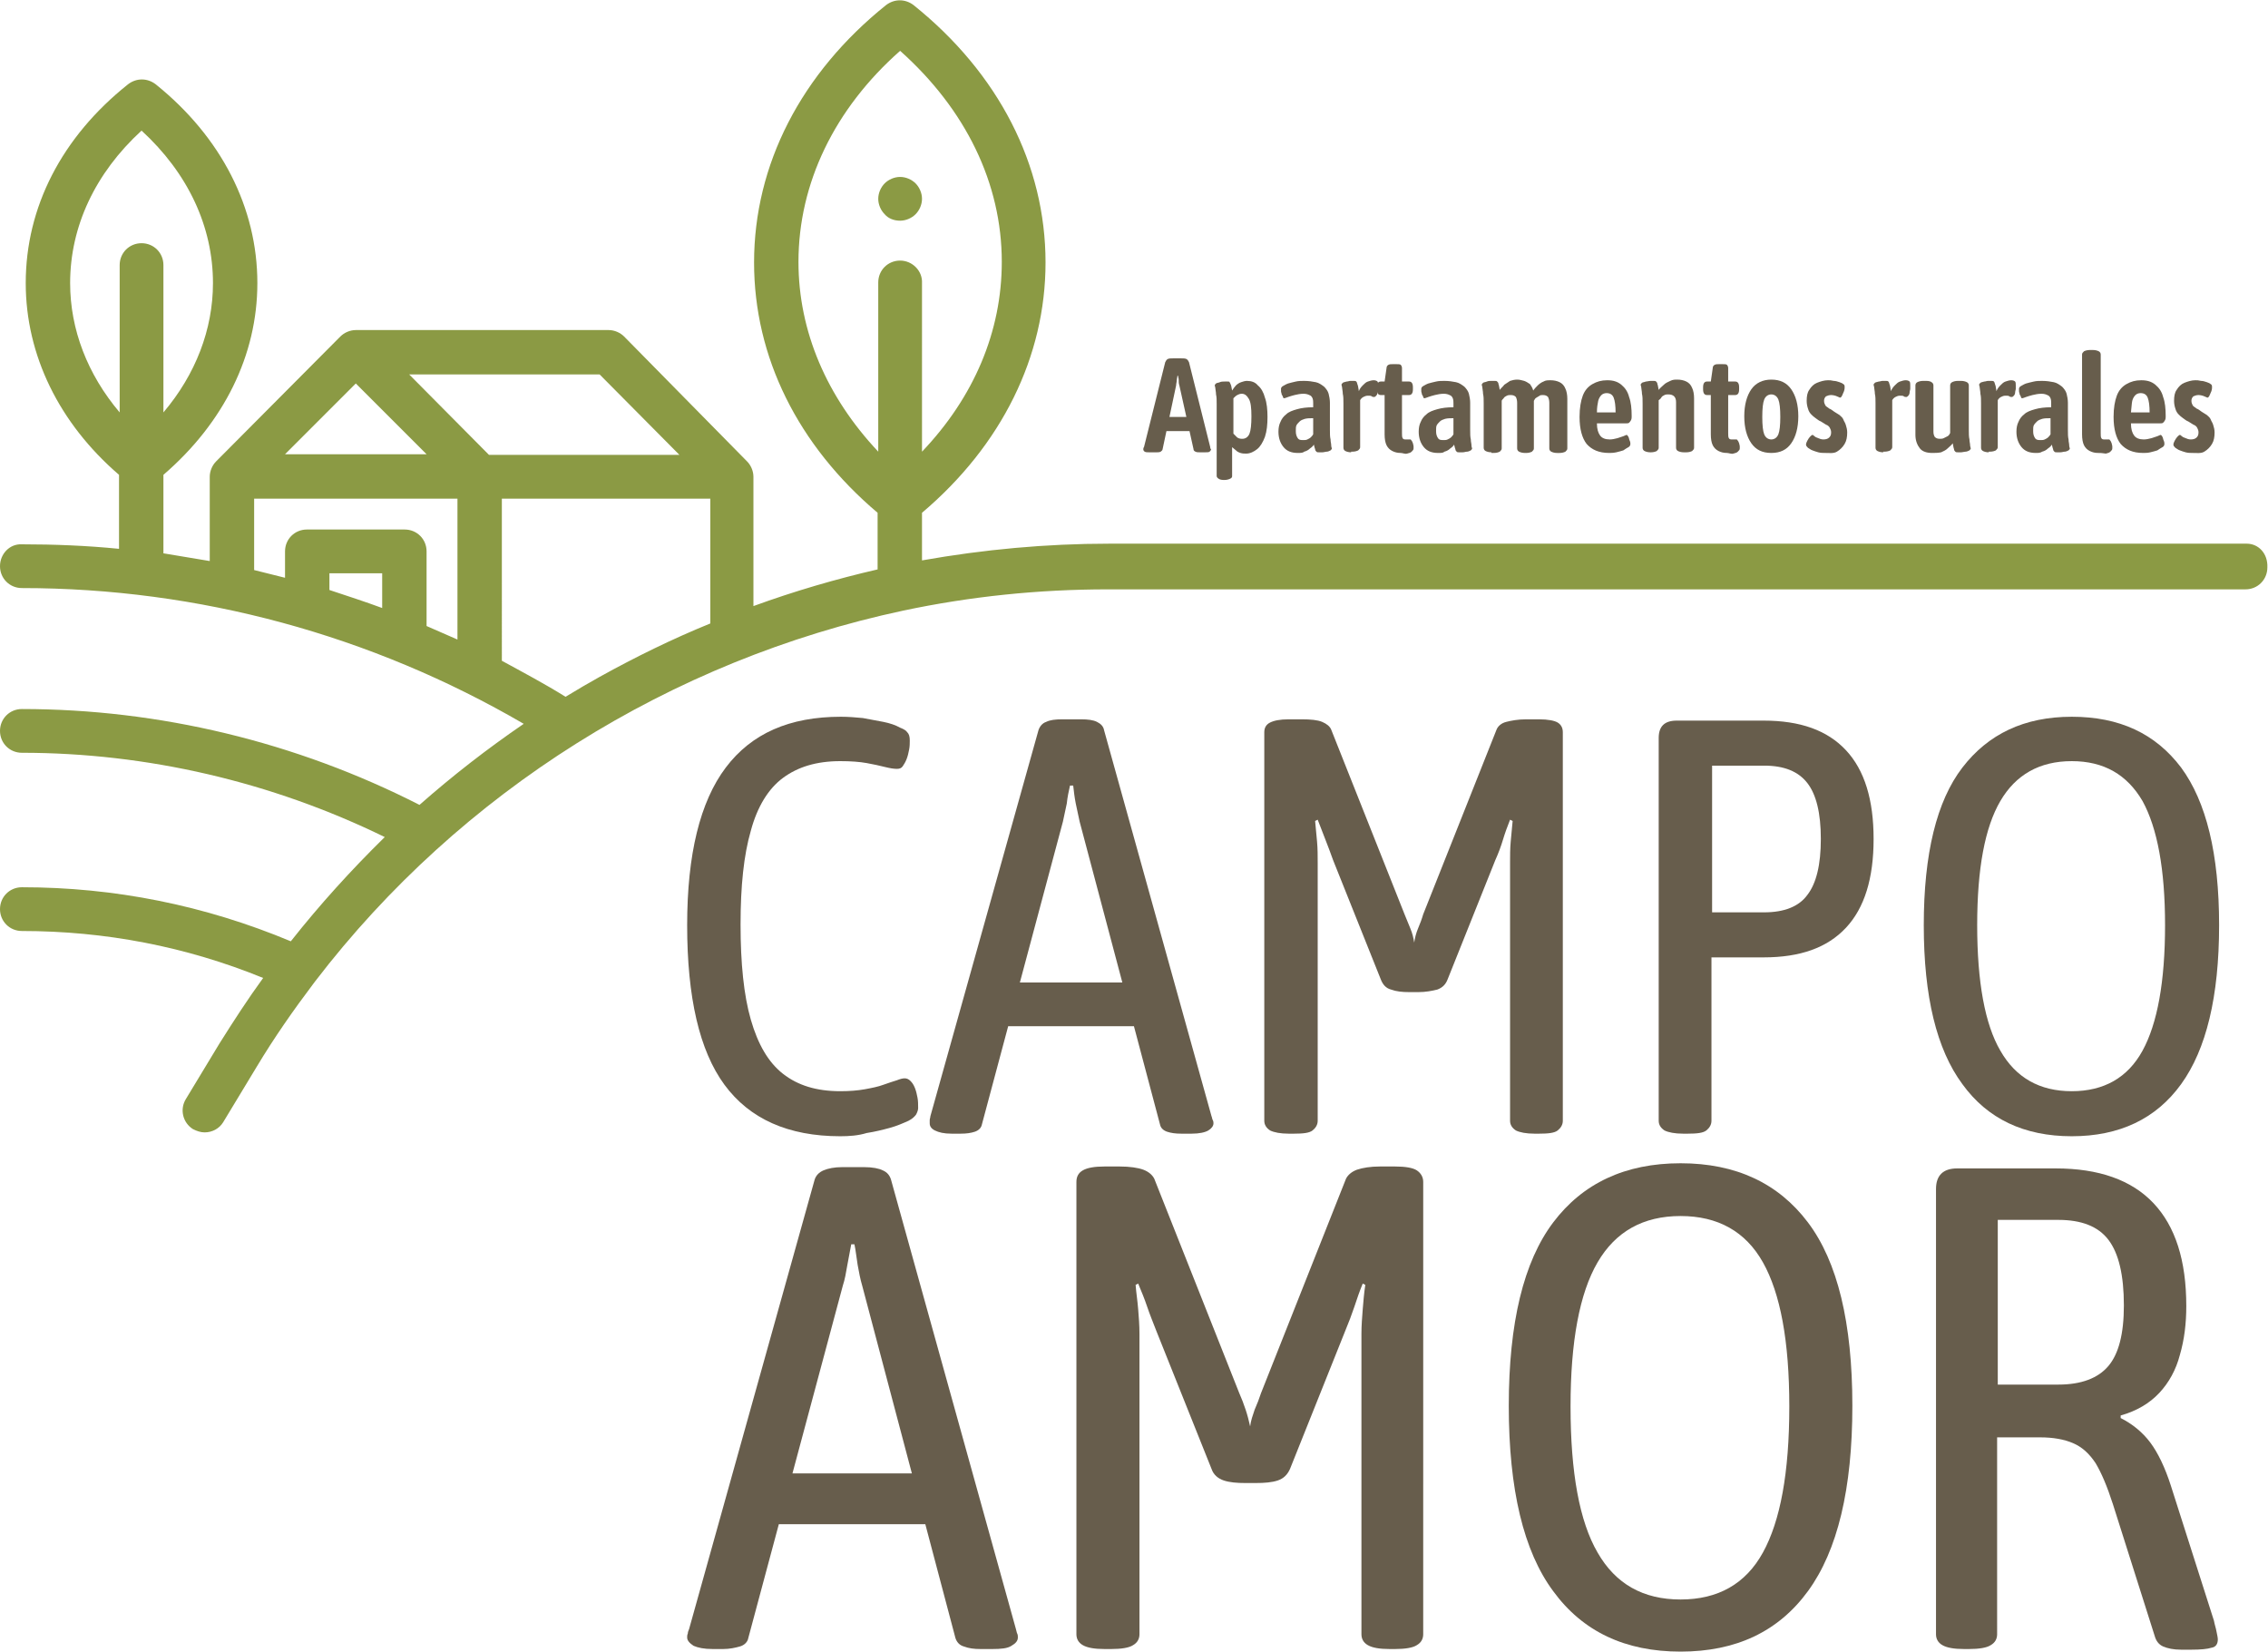 <?xml version="1.0" encoding="utf-8"?>
<!-- Generator: Adobe Illustrator 18.1.1, SVG Export Plug-In . SVG Version: 6.00 Build 0)  -->
<svg version="1.1" id="Layer_1" xmlns="http://www.w3.org/2000/svg" xmlns:xlink="http://www.w3.org/1999/xlink" x="0px" y="0px"
	 viewBox="0 0 352.5 256.7" enable-background="new 0 0 352.5 256.7" xml:space="preserve">
<path fill="#8B9A44" d="M139.9,34.3c0.9,0,1.8-0.4,2.4-1c0.6-0.6,1-1.5,1-2.4c0-0.9-0.4-1.8-1-2.4c-0.6-0.6-1.5-1-2.4-1
	s-1.8,0.4-2.4,1c-0.6,0.6-1,1.5-1,2.4c0,0.9,0.4,1.8,1,2.4C138.1,34,139,34.3,139.9,34.3z"/>
<path fill="#8B9A44" d="M349.2,84.5H172.7c-0.1,0-0.2,0-0.3,0c-9.8,0-19.5,0.9-29.1,2.6v-7.4c12.4-10.5,19.2-24.3,19.2-38.9
	c0-15.2-7.3-29.4-20.5-40c-1.3-1-3-1-4.3,0c-13.2,10.6-20.5,24.8-20.5,40c0,14.7,6.8,28.4,19.2,38.9v8.8c-6.5,1.5-13,3.4-19.3,5.7
	V74.1c0-0.9-0.4-1.8-1-2.4v0L97,52.3c-0.6-0.6-1.5-1-2.4-1H55.3c-0.9,0-1.8,0.4-2.4,1L33.6,71.7v0c-0.6,0.6-1,1.5-1,2.4v13.1
	c-2.4-0.4-4.8-0.8-7.2-1.2V73.8C34.8,65.7,40,55.2,40,44c0-11.7-5.6-22.7-15.8-30.9c-1.3-1-3-1-4.3,0C9.6,21.3,4,32.2,4,44
	c0,11.2,5.2,21.8,14.5,29.8v11.5c-5-0.5-10.1-0.7-15.1-0.7C1.5,84.5,0,86.1,0,88s1.5,3.4,3.4,3.4c27.5,0,54.3,7.3,78,21.1
	c-5.7,3.9-11.1,8.1-16.2,12.6c-19.2-9.8-40.5-14.9-61.8-14.9c-1.9,0-3.4,1.5-3.4,3.4c0,1.9,1.5,3.4,3.4,3.4
	c19.4,0,38.8,4.5,56.4,13.1c-5.2,5.1-10.1,10.5-14.6,16.2c-13.4-5.6-27.4-8.4-41.8-8.4c-1.9,0-3.4,1.5-3.4,3.4
	c0,1.9,1.5,3.4,3.4,3.4c12.9,0,25.5,2.4,37.5,7.3c-2.4,3.3-4.6,6.7-6.8,10.2l-5.2,8.6c-1,1.6-0.5,3.7,1.1,4.7
	c0.6,0.3,1.2,0.5,1.8,0.5c1.2,0,2.3-0.6,2.9-1.6l5.2-8.6c2.7-4.5,5.7-8.8,8.8-12.9c0.1-0.1,0.2-0.3,0.3-0.4
	c22.6-29.5,55.3-49.9,91.4-57.6c0,0,0,0,0,0c10.4-2.2,21-3.3,31.8-3.3h176.8c1.9,0,3.4-1.5,3.4-3.4C352.5,86,351,84.5,349.2,84.5z
	 M22,37.8c-1.9,0-3.4,1.5-3.4,3.4v22.9c-5-5.9-7.7-12.9-7.7-20.1c0-8.8,3.9-17.1,11.1-23.7c7.2,6.6,11.1,14.9,11.1,23.7
	c0,7.2-2.7,14.2-7.7,20.1V41.2C25.4,39.3,23.9,37.8,22,37.8z M55.3,59.6l11,11h-22L55.3,59.6z M59.4,94.5c-2.7-1-5.5-1.9-8.2-2.8
	v-2.6h8.2V94.5z M71.1,99.4c-1.6-0.7-3.2-1.4-4.8-2.1V85.7c0-1.9-1.5-3.4-3.4-3.4H47.7c-1.9,0-3.4,1.5-3.4,3.4v4.1
	c-1.6-0.4-3.2-0.8-4.8-1.2V77.5h31.6V99.4z M63.6,58.2h29.6l12.4,12.5H76L63.6,58.2z M110.4,96.9c-5.9,2.4-11.6,5.2-17.2,8.3
	c-1.8,1-3.5,2-5.3,3.1c-3.2-2-6.6-3.8-9.9-5.6V77.5h32.4V96.9z M139.9,40.5c-1.9,0-3.4,1.5-3.4,3.4v26.3c-8-8.5-12.4-18.7-12.4-29.5
	c0-12.2,5.6-23.8,15.8-32.8c10.2,9.1,15.8,20.6,15.8,32.8c0,10.8-4.3,21-12.4,29.5V44C143.4,42.1,141.8,40.5,139.9,40.5z"/>
<path fill="#675D4C" d="M130.6,176.6c-8.1,0-14.1-2.7-18-8c-3.9-5.3-5.8-13.6-5.8-24.8c0-11,2-19.2,6-24.5c4-5.3,9.9-7.9,17.9-7.9
	c1.2,0,2.3,0.1,3.4,0.2c1.1,0.2,2.2,0.4,3.2,0.6c1,0.2,1.9,0.5,2.6,0.9c0.5,0.2,0.9,0.4,1.1,0.7c0.3,0.3,0.4,0.7,0.4,1.3
	c0,0.4,0,0.9-0.1,1.4c-0.1,0.5-0.2,1-0.4,1.5c-0.2,0.5-0.4,0.8-0.6,1.1c-0.2,0.3-0.5,0.4-0.9,0.4c-0.5,0-1.1-0.1-1.9-0.3
	c-0.8-0.2-1.7-0.4-2.8-0.6c-1.1-0.2-2.5-0.3-4.1-0.3c-3.7,0-6.6,0.9-8.9,2.6s-4,4.5-5,8.2c-1.1,3.8-1.6,8.6-1.6,14.6
	c0,6,0.5,11,1.6,14.8c1.1,3.8,2.7,6.6,5,8.4c2.3,1.8,5.2,2.7,8.9,2.7c1.4,0,2.7-0.1,3.8-0.3c1.1-0.2,2.1-0.4,2.9-0.7
	c0.8-0.3,1.5-0.5,2.1-0.7c0.5-0.2,0.9-0.3,1.2-0.3c0.3,0,0.6,0.1,0.9,0.4c0.3,0.3,0.5,0.6,0.7,1.1c0.2,0.5,0.3,1,0.4,1.5
	c0.1,0.5,0.1,1.1,0.1,1.6c0,0.3-0.1,0.6-0.3,1c-0.2,0.3-0.6,0.7-1.2,1c-0.9,0.4-1.8,0.8-2.9,1.1c-1.1,0.3-2.3,0.6-3.6,0.8
	C133.4,176.5,132,176.6,130.6,176.6z"/>
<path fill="#675D4C" d="M147.9,176.2c-1.2,0-2-0.2-2.6-0.5s-0.8-0.7-0.8-1.1c0-0.2,0-0.4,0-0.5c0-0.2,0.1-0.4,0.1-0.6l16.8-60
	c0.2-0.6,0.6-1.1,1.2-1.3c0.6-0.3,1.4-0.4,2.5-0.4h2.9c1.1,0,1.9,0.1,2.5,0.4c0.6,0.3,1,0.7,1.1,1.3l16.7,60
	c0.1,0.2,0.1,0.5,0.2,0.6c0.1,0.2,0.1,0.4,0.1,0.5c0,0.4-0.3,0.8-0.8,1.1s-1.4,0.5-2.6,0.5h-1.6c-0.9,0-1.6-0.1-2.2-0.3
	c-0.6-0.2-1-0.6-1.1-1.1l-12.5-47.1c-0.2-0.9-0.4-1.8-0.6-2.8c-0.2-1-0.3-1.9-0.4-2.8h-0.5c-0.2,0.9-0.4,1.8-0.5,2.8
	c-0.2,1-0.4,1.9-0.6,2.8l-12.6,47.1c-0.1,0.5-0.5,0.9-1.1,1.1c-0.6,0.2-1.3,0.3-2.2,0.3H147.9z M153.6,159.5v-6.8h26v6.8H153.6z"/>
<path fill="#675D4C" d="M200.3,176.2c-1.3,0-2.3-0.2-2.9-0.5c-0.6-0.4-0.9-0.9-0.9-1.5v-60.4c0-0.7,0.3-1.2,0.9-1.5
	c0.6-0.3,1.5-0.5,2.9-0.5h2c1.4,0,2.5,0.1,3.2,0.4c0.7,0.3,1.2,0.7,1.4,1.2l11.4,28.7c0.3,0.7,0.6,1.5,0.9,2.2s0.5,1.5,0.6,2.2
	c0.1-0.7,0.3-1.5,0.6-2.2c0.3-0.7,0.6-1.5,0.8-2.2l11.4-28.7c0.2-0.5,0.7-1,1.5-1.2s1.8-0.4,3.1-0.4h2c1.4,0,2.4,0.2,2.9,0.5
	c0.5,0.3,0.8,0.8,0.8,1.5v60.4c0,0.6-0.3,1.1-0.8,1.5c-0.5,0.4-1.5,0.5-2.9,0.5h-0.7c-1.3,0-2.3-0.2-2.9-0.5
	c-0.6-0.4-0.9-0.9-0.9-1.5v-40.1c0-1.1,0-2.2,0.1-3.3c0.1-1.1,0.2-2.2,0.3-3.2l-0.4-0.2c-0.4,1-0.8,2.1-1.1,3.1
	c-0.3,1-0.7,2.1-1.2,3.2l-7.4,18.5c-0.3,0.8-0.8,1.3-1.6,1.6c-0.8,0.2-1.8,0.4-3,0.4h-1.3c-1.2,0-2.1-0.1-2.9-0.4
	c-0.8-0.2-1.3-0.8-1.6-1.6l-7.4-18.5c-0.4-1.1-0.8-2.2-1.2-3.2c-0.4-1-0.8-2.1-1.2-3.1l-0.4,0.2c0.1,1.1,0.2,2.2,0.3,3.2
	c0.1,1.1,0.1,2.2,0.1,3.3v40.1c0,0.6-0.3,1.1-0.8,1.5c-0.5,0.4-1.5,0.5-2.9,0.5H200.3z"/>
<path fill="#675D4C" d="M261.6,176.2c-1.3,0-2.3-0.2-2.9-0.5c-0.6-0.4-0.9-0.9-0.9-1.5v-59.5c0-1.8,0.9-2.7,2.8-2.7h13.5
	c5.7,0,9.9,1.5,12.8,4.6c2.9,3.1,4.3,7.7,4.3,13.8c0,6.1-1.4,10.7-4.3,13.8c-2.9,3.1-7.1,4.6-12.8,4.6h-8.1v25.4
	c0,0.6-0.3,1.1-0.8,1.5c-0.5,0.4-1.5,0.5-2.9,0.5H261.6z M266.1,141.8h8.1c3.1,0,5.4-0.9,6.7-2.7c1.4-1.8,2.1-4.7,2.1-8.7
	c0-4-0.7-6.9-2.1-8.7c-1.4-1.8-3.6-2.7-6.7-2.7h-8.1V141.8z"/>
<path fill="#675D4C" d="M322,176.6c-7.4,0-13.1-2.7-17-8.1c-4-5.4-6-13.6-6-24.7c0-11.1,2-19.3,6-24.5c4-5.2,9.6-7.9,17-7.9
	c7.4,0,13,2.6,17,7.9c3.9,5.3,5.9,13.4,5.9,24.5c0,11.1-2,19.3-5.9,24.7C335.1,173.9,329.4,176.6,322,176.6z M322,169.6
	c5,0,8.7-2.1,11-6.3c2.3-4.2,3.5-10.7,3.5-19.5c0-8.7-1.2-15.1-3.5-19.3c-2.4-4.1-6-6.2-11-6.2c-5,0-8.7,2.1-11.1,6.2
	c-2.4,4.1-3.6,10.5-3.6,19.3c0,8.8,1.2,15.4,3.6,19.5C313.3,167.5,317,169.6,322,169.6z"/>
<path fill="#675D4C" d="M110.8,256.3c-1.4,0-2.3-0.2-3-0.5c-0.6-0.4-1-0.8-1-1.3c0-0.2,0-0.4,0.1-0.6c0-0.2,0.1-0.5,0.2-0.7
	l19.5-69.8c0.2-0.7,0.7-1.2,1.4-1.5c0.7-0.3,1.7-0.5,2.9-0.5h3.4c1.3,0,2.3,0.2,2.9,0.5c0.7,0.3,1.1,0.8,1.3,1.5l19.4,69.8
	c0.1,0.3,0.1,0.5,0.2,0.7c0.1,0.2,0.1,0.4,0.1,0.6c0,0.5-0.3,0.9-1,1.3c-0.6,0.4-1.6,0.5-3,0.5h-1.8c-1,0-1.8-0.1-2.6-0.4
	c-0.7-0.2-1.1-0.7-1.3-1.3L134,199.8c-0.3-1-0.5-2.1-0.7-3.2c-0.2-1.2-0.3-2.3-0.5-3.2h-0.5c-0.2,1-0.4,2.1-0.6,3.2
	c-0.2,1.2-0.4,2.3-0.7,3.2l-14.7,54.8c-0.1,0.6-0.6,1.1-1.3,1.3c-0.7,0.2-1.6,0.4-2.6,0.4H110.8z M117.4,236.9V229h30.3v7.9H117.4z"
	/>
<path fill="#675D4C" d="M171.7,256.3c-1.6,0-2.7-0.2-3.4-0.6c-0.7-0.4-1-1-1-1.7v-70.3c0-0.8,0.3-1.4,1-1.8c0.7-0.4,1.8-0.6,3.4-0.6
	h2.3c1.6,0,2.9,0.2,3.7,0.5c0.8,0.3,1.4,0.8,1.7,1.4l13.2,33.3c0.4,0.9,0.7,1.7,1,2.6c0.3,0.9,0.5,1.7,0.7,2.6
	c0.1-0.9,0.4-1.7,0.7-2.6c0.4-0.9,0.7-1.7,1-2.6l13.2-33.3c0.3-0.6,0.9-1.1,1.7-1.4c0.9-0.3,2.1-0.5,3.6-0.5h2.3
	c1.6,0,2.8,0.2,3.4,0.6c0.6,0.4,1,1,1,1.8V254c0,0.7-0.3,1.3-1,1.7c-0.6,0.4-1.8,0.6-3.4,0.6H216c-1.6,0-2.7-0.2-3.4-0.6
	c-0.7-0.4-1-1-1-1.7v-46.7c0-1.3,0.1-2.5,0.2-3.8c0.1-1.2,0.2-2.5,0.4-3.8l-0.4-0.2c-0.5,1.2-0.9,2.4-1.3,3.6
	c-0.4,1.2-0.9,2.5-1.4,3.7l-8.6,21.5c-0.4,0.9-1,1.5-1.9,1.8c-0.9,0.3-2,0.4-3.5,0.4h-1.5c-1.4,0-2.5-0.1-3.4-0.4
	c-0.9-0.3-1.6-0.9-1.9-1.8l-8.6-21.5c-0.5-1.3-1-2.5-1.4-3.7c-0.4-1.2-0.9-2.4-1.4-3.6l-0.4,0.2c0.1,1.3,0.3,2.5,0.4,3.8
	c0.1,1.2,0.2,2.5,0.2,3.8V254c0,0.7-0.3,1.3-1,1.7c-0.6,0.4-1.8,0.6-3.4,0.6H171.7z"/>
<path fill="#675D4C" d="M261.2,256.7c-8.6,0-15.2-3.1-19.8-9.4c-4.6-6.2-6.9-15.8-6.9-28.8c0-12.9,2.3-22.4,6.9-28.5
	c4.6-6.1,11.2-9.2,19.8-9.2c8.6,0,15.2,3.1,19.8,9.2c4.6,6.1,6.9,15.6,6.9,28.5c0,12.9-2.3,22.5-6.9,28.8
	C276.4,253.6,269.8,256.7,261.2,256.7z M261.2,248.6c5.8,0,10.1-2.4,12.8-7.3c2.7-4.9,4.1-12.4,4.1-22.7c0-10.2-1.4-17.6-4.1-22.4
	c-2.7-4.8-7-7.2-12.8-7.2c-5.8,0-10.1,2.4-12.9,7.2c-2.8,4.8-4.2,12.3-4.2,22.4c0,10.3,1.4,17.9,4.2,22.7
	C251.1,246.2,255.4,248.6,261.2,248.6z"/>
<path fill="#675D4C" d="M305.3,256.3c-1.6,0-2.7-0.2-3.4-0.6c-0.7-0.4-1-1-1-1.7v-69.2c0-2.1,1.1-3.2,3.3-3.2h15.3
	c6.7,0,11.8,1.8,15.2,5.4c3.4,3.6,5.1,8.9,5.1,16c0,2.7-0.3,5.2-1,7.6c-0.6,2.3-1.7,4.3-3.2,5.9s-3.5,2.8-6,3.5v0.4
	c1.8,0.9,3.4,2.2,4.6,3.8c1.2,1.6,2.3,3.9,3.2,6.7l6.7,21c0.1,0.6,0.3,1.1,0.4,1.7c0.1,0.5,0.2,0.9,0.2,1.2c0,0.7-0.3,1.2-1,1.3
	c-0.6,0.2-1.7,0.3-3.1,0.3h-1.6c-1.2,0-2.1-0.2-2.8-0.5s-1.1-0.9-1.3-1.6l-6.5-20.5c-0.9-2.8-1.8-4.9-2.7-6.4
	c-1-1.5-2.1-2.5-3.5-3.1c-1.4-0.6-3.1-0.9-5.1-0.9h-6.7V254c0,0.7-0.3,1.3-1,1.7c-0.6,0.4-1.8,0.6-3.4,0.6H305.3z M310.5,215.2h9.4
	c3.6,0,6.2-1,7.8-2.9c1.6-1.9,2.4-5,2.4-9.4c0-4.7-0.8-8.1-2.4-10.2c-1.6-2.1-4.2-3.1-7.8-3.1h-9.4V215.2z"/>
<g>
	<path fill="#675D4C" d="M178.6,70.3c-0.3,0-0.5,0-0.7-0.1c-0.1-0.1-0.2-0.2-0.2-0.3c0,0,0-0.1,0-0.1c0-0.1,0-0.2,0.1-0.3l3.3-13.2
		c0.1-0.2,0.2-0.4,0.4-0.5c0.2-0.1,0.5-0.1,0.8-0.1h1.3c0.3,0,0.6,0,0.8,0.1c0.2,0.1,0.3,0.3,0.4,0.5l3.3,13.2c0,0.1,0,0.2,0.1,0.3
		s0,0.1,0,0.1c0,0.1-0.1,0.2-0.2,0.3c-0.1,0.1-0.4,0.1-0.7,0.1h-0.8c-0.3,0-0.5,0-0.7-0.1c-0.2-0.1-0.3-0.2-0.3-0.4l-2.2-9.9
		c-0.1-0.3-0.1-0.5-0.1-0.8s-0.1-0.5-0.1-0.7h-0.1c0,0.2-0.1,0.5-0.1,0.7c0,0.3-0.1,0.5-0.1,0.8l-2.1,9.9c0,0.2-0.2,0.3-0.3,0.4
		c-0.2,0.1-0.4,0.1-0.6,0.1H178.6z M180,67v-2.2h5.7V67H180z"/>
	<path fill="#675D4C" d="M190.2,74.6c-0.4,0-0.7-0.1-0.8-0.2c-0.2-0.1-0.3-0.3-0.3-0.4V62.8c0-0.6,0-1.1-0.1-1.5
		c0-0.4-0.1-0.7-0.1-0.9c0-0.2-0.1-0.4-0.1-0.5s0.1-0.2,0.2-0.3s0.4-0.1,0.6-0.2s0.5-0.1,0.7-0.1c0.2,0,0.4,0,0.5,0
		c0.2,0,0.3,0,0.3,0.1c0.1,0.1,0.1,0.2,0.2,0.4c0.1,0.2,0.1,0.5,0.2,0.9c0.2-0.3,0.4-0.6,0.6-0.8s0.5-0.4,0.8-0.5
		c0.3-0.1,0.6-0.2,0.9-0.2c0.7,0,1.3,0.2,1.7,0.7c0.5,0.4,0.9,1.1,1.1,1.9c0.3,0.8,0.4,1.9,0.4,3c0,1.2-0.1,2.2-0.4,3.1
		c-0.3,0.8-0.7,1.5-1.2,1.9s-1.1,0.7-1.7,0.7c-0.3,0-0.6,0-0.9-0.1c-0.3-0.1-0.5-0.2-0.7-0.4c-0.2-0.2-0.4-0.3-0.6-0.5V74
		c0,0.2-0.1,0.3-0.3,0.4c-0.2,0.1-0.5,0.2-0.9,0.2H190.2z M193.1,68.2c0.5,0,0.9-0.3,1.1-0.8s0.3-1.4,0.3-2.7c0-1.3-0.1-2.2-0.4-2.7
		s-0.6-0.8-1.1-0.8c-0.3,0-0.5,0.1-0.7,0.2c-0.2,0.1-0.4,0.3-0.6,0.5v5.5c0.2,0.2,0.4,0.4,0.6,0.6C192.6,68.2,192.9,68.2,193.1,68.2
		z"/>
	<path fill="#675D4C" d="M201.7,70.4c-1,0-1.7-0.3-2.2-0.9s-0.8-1.4-0.8-2.4c0-0.6,0.1-1.1,0.3-1.5c0.2-0.5,0.5-0.9,0.9-1.2
		c0.4-0.4,1-0.6,1.7-0.8c0.7-0.2,1.5-0.3,2.5-0.3v-0.6c0-0.3,0-0.5-0.1-0.8c-0.1-0.2-0.2-0.4-0.5-0.5c-0.2-0.1-0.5-0.2-0.9-0.2
		c-0.5,0-1,0.1-1.4,0.2c-0.4,0.1-0.7,0.2-1,0.3c-0.3,0.1-0.5,0.2-0.6,0.2c-0.1,0-0.2-0.1-0.2-0.2s-0.1-0.2-0.2-0.4
		c0-0.2-0.1-0.3-0.1-0.5c0-0.2,0-0.3,0-0.4c0-0.1,0.1-0.3,0.3-0.4c0.2-0.1,0.5-0.3,0.8-0.4s0.8-0.2,1.2-0.3c0.4-0.1,0.9-0.1,1.3-0.1
		c0.7,0,1.3,0.1,1.8,0.2s0.9,0.4,1.3,0.7c0.3,0.3,0.6,0.7,0.7,1.1c0.1,0.4,0.2,0.9,0.2,1.4v4.2c0,0.6,0,1.1,0.1,1.5
		c0,0.4,0.1,0.6,0.1,0.9s0.1,0.4,0.1,0.5c0,0.1-0.1,0.2-0.2,0.3c-0.2,0.1-0.4,0.2-0.6,0.2c-0.2,0-0.4,0.1-0.7,0.1
		c-0.2,0-0.4,0-0.5,0c-0.2,0-0.3,0-0.4-0.1c-0.1-0.1-0.2-0.2-0.2-0.4c-0.1-0.2-0.1-0.4-0.2-0.7c-0.1,0.2-0.3,0.4-0.6,0.6
		c-0.2,0.2-0.5,0.4-0.9,0.5C202.5,70.4,202.1,70.4,201.7,70.4z M202.6,68.4c0.2,0,0.4,0,0.6-0.1c0.2-0.1,0.4-0.2,0.5-0.3
		s0.3-0.3,0.4-0.5V65c-0.5,0-0.9,0-1.3,0.1c-0.3,0.1-0.6,0.2-0.8,0.4c-0.2,0.2-0.4,0.4-0.5,0.6s-0.1,0.5-0.1,0.9
		c0,0.5,0.1,0.8,0.3,1.1S202.2,68.4,202.6,68.4z"/>
	<path fill="#675D4C" d="M210,70.3c-0.4,0-0.7-0.1-0.9-0.2c-0.2-0.1-0.3-0.3-0.3-0.5v-6.9c0-0.6,0-1.1-0.1-1.5
		c0-0.4-0.1-0.7-0.1-0.9c0-0.2-0.1-0.4-0.1-0.5s0.1-0.2,0.2-0.3s0.3-0.1,0.6-0.2c0.2,0,0.4-0.1,0.6-0.1s0.4,0,0.5,0
		c0.2,0,0.3,0,0.4,0.1c0.1,0.1,0.1,0.2,0.2,0.5c0.1,0.2,0.1,0.5,0.2,1c0.1-0.3,0.3-0.6,0.6-0.9s0.5-0.5,0.8-0.6s0.6-0.2,0.9-0.2
		c0.3,0,0.5,0.1,0.6,0.2c0.1,0.1,0.1,0.4,0.1,0.6c0,0.1,0,0.3,0,0.5c0,0.2-0.1,0.4-0.1,0.6s-0.1,0.4-0.2,0.5s-0.2,0.2-0.3,0.2
		c-0.1,0-0.3,0-0.4-0.1s-0.3-0.1-0.6-0.1c-0.3,0-0.5,0.1-0.7,0.2c-0.2,0.1-0.4,0.3-0.5,0.5v7.3c0,0.2-0.1,0.3-0.3,0.5
		c-0.2,0.1-0.5,0.2-0.9,0.2H210z"/>
	<path fill="#675D4C" d="M217.7,70.4c-0.5,0-0.9-0.1-1.3-0.3c-0.4-0.2-0.7-0.5-0.9-0.9c-0.2-0.4-0.3-1-0.3-1.7v-6.1h-0.6
		c-0.4,0-0.6-0.3-0.6-0.9v-0.3c0-0.6,0.2-0.9,0.6-0.9h0.6l0.3-2.1c0-0.2,0.1-0.4,0.3-0.5s0.4-0.1,0.7-0.1h0.5c0.3,0,0.6,0,0.7,0.1
		c0.1,0.1,0.2,0.3,0.2,0.5v2.1h1.1c0.4,0,0.6,0.3,0.6,0.9v0.3c0,0.6-0.2,0.9-0.6,0.9h-1.1v5.9c0,0.4,0,0.6,0.1,0.8
		c0.1,0.2,0.3,0.2,0.5,0.2c0.2,0,0.3,0,0.4,0c0.1,0,0.2,0,0.3,0c0.1,0,0.1,0.1,0.2,0.2c0.1,0.1,0.1,0.2,0.2,0.4
		c0,0.1,0.1,0.3,0.1,0.5c0,0.2,0,0.3,0,0.3c0,0.2-0.1,0.3-0.3,0.5s-0.4,0.2-0.7,0.3S218,70.4,217.7,70.4z"/>
	<path fill="#675D4C" d="M223.5,70.4c-1,0-1.7-0.3-2.2-0.9s-0.8-1.4-0.8-2.4c0-0.6,0.1-1.1,0.3-1.5c0.2-0.5,0.5-0.9,0.9-1.2
		c0.4-0.4,1-0.6,1.7-0.8c0.7-0.2,1.5-0.3,2.5-0.3v-0.6c0-0.3,0-0.5-0.1-0.8c-0.1-0.2-0.2-0.4-0.5-0.5c-0.2-0.1-0.5-0.2-0.9-0.2
		c-0.5,0-1,0.1-1.4,0.2c-0.4,0.1-0.7,0.2-1,0.3c-0.3,0.1-0.5,0.2-0.6,0.2c-0.1,0-0.2-0.1-0.2-0.2s-0.1-0.2-0.2-0.4
		c0-0.2-0.1-0.3-0.1-0.5c0-0.2,0-0.3,0-0.4c0-0.1,0.1-0.3,0.3-0.4c0.2-0.1,0.5-0.3,0.8-0.4s0.8-0.2,1.2-0.3c0.4-0.1,0.9-0.1,1.3-0.1
		c0.7,0,1.3,0.1,1.8,0.2s0.9,0.4,1.3,0.7c0.3,0.3,0.6,0.7,0.7,1.1c0.1,0.4,0.2,0.9,0.2,1.4v4.2c0,0.6,0,1.1,0.1,1.5
		c0,0.4,0.1,0.6,0.1,0.9s0.1,0.4,0.1,0.5c0,0.1-0.1,0.2-0.2,0.3c-0.2,0.1-0.4,0.2-0.6,0.2c-0.2,0-0.4,0.1-0.7,0.1
		c-0.2,0-0.4,0-0.5,0c-0.2,0-0.3,0-0.4-0.1c-0.1-0.1-0.2-0.2-0.2-0.4c-0.1-0.2-0.1-0.4-0.2-0.7c-0.1,0.2-0.3,0.4-0.6,0.6
		c-0.2,0.2-0.5,0.4-0.9,0.5C224.3,70.4,224,70.4,223.5,70.4z M224.4,68.4c0.2,0,0.4,0,0.6-0.1c0.2-0.1,0.4-0.2,0.5-0.3
		s0.3-0.3,0.4-0.5V65c-0.5,0-0.9,0-1.3,0.1c-0.3,0.1-0.6,0.2-0.8,0.4c-0.2,0.2-0.4,0.4-0.5,0.6s-0.1,0.5-0.1,0.9
		c0,0.5,0.1,0.8,0.3,1.1S224,68.4,224.4,68.4z"/>
	<path fill="#675D4C" d="M231.8,70.3c-0.4,0-0.7-0.1-0.9-0.2c-0.2-0.1-0.3-0.3-0.3-0.5v-6.9c0-0.6,0-1.1-0.1-1.5
		c0-0.4-0.1-0.7-0.1-0.9c0-0.2-0.1-0.4-0.1-0.5s0.1-0.2,0.2-0.3s0.4-0.1,0.6-0.2s0.5-0.1,0.7-0.1c0.2,0,0.4,0,0.5,0
		c0.2,0,0.3,0,0.4,0.1c0.1,0.1,0.2,0.2,0.2,0.4c0.1,0.2,0.1,0.5,0.2,0.9c0.2-0.3,0.5-0.5,0.7-0.8c0.3-0.2,0.6-0.4,0.9-0.6
		c0.3-0.1,0.7-0.2,1.1-0.2c0.4,0,0.7,0.1,1.1,0.2c0.3,0.1,0.6,0.3,0.9,0.5c0.2,0.3,0.4,0.6,0.5,1c0.2-0.3,0.5-0.6,0.7-0.8
		s0.6-0.5,0.9-0.6c0.3-0.2,0.7-0.2,1.1-0.2c0.5,0,1,0.1,1.4,0.3c0.4,0.2,0.7,0.5,0.9,1c0.2,0.4,0.3,1,0.3,1.6v7.7
		c0,0.2-0.1,0.3-0.3,0.5c-0.2,0.1-0.5,0.2-0.9,0.2h-0.4c-0.4,0-0.7-0.1-0.9-0.2c-0.2-0.1-0.3-0.3-0.3-0.5v-7.1
		c0-0.4-0.1-0.7-0.2-0.9c-0.2-0.2-0.4-0.3-0.8-0.3c-0.2,0-0.4,0-0.5,0.1c-0.2,0.1-0.3,0.2-0.5,0.3c-0.2,0.1-0.3,0.3-0.4,0.5
		s-0.2,0.3-0.3,0.5l0-1.6c0.1,0.2,0.2,0.4,0.2,0.5s0.1,0.4,0.1,0.5v7.5c0,0.2-0.1,0.3-0.3,0.5c-0.2,0.1-0.5,0.2-0.9,0.2H237
		c-0.4,0-0.7-0.1-0.9-0.2c-0.2-0.1-0.3-0.3-0.3-0.5v-7.1c0-0.4-0.1-0.7-0.2-0.9c-0.2-0.2-0.4-0.3-0.8-0.3c-0.2,0-0.4,0-0.6,0.1
		c-0.2,0.1-0.4,0.2-0.5,0.4c-0.1,0.1-0.3,0.3-0.3,0.4v7.4c0,0.2-0.1,0.3-0.3,0.5c-0.2,0.1-0.5,0.2-0.9,0.2H231.8z"/>
	<path fill="#675D4C" d="M250.1,70.4c-1.6,0-2.7-0.5-3.5-1.4c-0.7-0.9-1.1-2.3-1.1-4.2c0-1.4,0.2-2.5,0.5-3.3
		c0.3-0.8,0.8-1.4,1.5-1.8s1.4-0.6,2.3-0.6c0.9,0,1.6,0.2,2.2,0.7s1,1.1,1.2,1.9c0.3,0.8,0.4,1.8,0.4,3c0,0.2,0,0.4-0.1,0.6
		c-0.1,0.2-0.2,0.3-0.3,0.4c-0.1,0.1-0.3,0.1-0.5,0.1h-4.5c0,0.9,0.2,1.5,0.5,1.9c0.3,0.4,0.8,0.6,1.5,0.6c0.4,0,0.8-0.1,1.2-0.2
		c0.3-0.1,0.6-0.2,0.9-0.3s0.4-0.2,0.5-0.2c0.1,0,0.2,0.1,0.3,0.3c0.1,0.2,0.1,0.4,0.2,0.6s0.1,0.4,0.1,0.5c0,0.2-0.1,0.4-0.3,0.5
		s-0.5,0.3-0.8,0.5c-0.3,0.1-0.7,0.2-1.1,0.3C250.7,70.4,250.4,70.4,250.1,70.4z M248.2,64.1h2.9c0-1-0.1-1.8-0.3-2.3
		c-0.2-0.5-0.6-0.7-1.1-0.7c-0.3,0-0.6,0.1-0.8,0.3c-0.2,0.2-0.4,0.5-0.5,0.9C248.3,62.8,248.2,63.3,248.2,64.1z"/>
	<path fill="#675D4C" d="M256.5,70.3c-0.4,0-0.7-0.1-0.9-0.2c-0.2-0.1-0.3-0.3-0.3-0.5v-6.9c0-0.6,0-1.1-0.1-1.5
		c0-0.4-0.1-0.7-0.1-0.9c0-0.2-0.1-0.4-0.1-0.5s0.1-0.2,0.2-0.3s0.4-0.1,0.6-0.2c0.2,0,0.5-0.1,0.7-0.1c0.2,0,0.4,0,0.5,0
		c0.2,0,0.3,0,0.4,0.1c0.1,0.1,0.2,0.2,0.2,0.4c0.1,0.2,0.1,0.5,0.2,0.9c0.2-0.3,0.5-0.5,0.8-0.8s0.6-0.4,1-0.6s0.7-0.2,1.1-0.2
		c0.5,0,1,0.1,1.4,0.3c0.4,0.2,0.7,0.5,0.9,1c0.2,0.4,0.3,1,0.3,1.6v7.7c0,0.2-0.1,0.3-0.3,0.5c-0.2,0.1-0.5,0.2-0.9,0.2h-0.4
		c-0.4,0-0.7-0.1-0.9-0.2c-0.2-0.1-0.3-0.3-0.3-0.5v-7.1c0-0.4-0.1-0.7-0.3-0.9c-0.2-0.2-0.5-0.3-0.9-0.3c-0.2,0-0.4,0-0.6,0.1
		c-0.2,0.1-0.4,0.2-0.5,0.4s-0.3,0.3-0.4,0.4v7.4c0,0.2-0.1,0.3-0.3,0.5c-0.2,0.1-0.5,0.2-0.9,0.2H256.5z"/>
	<path fill="#675D4C" d="M268.4,70.4c-0.5,0-0.9-0.1-1.3-0.3c-0.4-0.2-0.7-0.5-0.9-0.9c-0.2-0.4-0.3-1-0.3-1.7v-6.1h-0.6
		c-0.4,0-0.6-0.3-0.6-0.9v-0.3c0-0.6,0.2-0.9,0.6-0.9h0.6l0.3-2.1c0-0.2,0.1-0.4,0.3-0.5s0.4-0.1,0.7-0.1h0.5c0.3,0,0.6,0,0.7,0.1
		c0.1,0.1,0.2,0.3,0.2,0.5v2.1h1.1c0.4,0,0.6,0.3,0.6,0.9v0.3c0,0.6-0.2,0.9-0.6,0.9h-1.1v5.9c0,0.4,0,0.6,0.1,0.8
		c0.1,0.2,0.3,0.2,0.5,0.2c0.2,0,0.3,0,0.4,0c0.1,0,0.2,0,0.3,0c0.1,0,0.1,0.1,0.2,0.2c0.1,0.1,0.1,0.2,0.2,0.4
		c0,0.1,0.1,0.3,0.1,0.5c0,0.2,0,0.3,0,0.3c0,0.2-0.1,0.3-0.3,0.5s-0.4,0.2-0.7,0.3S268.7,70.4,268.4,70.4z"/>
	<path fill="#675D4C" d="M275.3,70.4c-1.4,0-2.4-0.5-3.1-1.5c-0.7-1-1.1-2.4-1.1-4.2c0-1.8,0.4-3.2,1.1-4.2c0.7-1,1.8-1.5,3.1-1.5
		c1.4,0,2.4,0.5,3.1,1.5c0.7,1,1.1,2.4,1.1,4.2c0,1.8-0.4,3.2-1.1,4.2C277.7,69.9,276.7,70.4,275.3,70.4z M275.3,68.3
		c0.5,0,0.9-0.3,1.1-0.8c0.2-0.5,0.3-1.4,0.3-2.7c0-1.3-0.1-2.2-0.3-2.7s-0.6-0.8-1.1-0.8c-0.5,0-0.9,0.3-1.1,0.8s-0.3,1.4-0.3,2.7
		c0,1.3,0.1,2.2,0.3,2.7C274.4,68,274.8,68.3,275.3,68.3z"/>
	<path fill="#675D4C" d="M283.7,70.4c-0.4,0-0.7,0-1.1-0.1c-0.3-0.1-0.7-0.2-0.9-0.3c-0.3-0.1-0.5-0.3-0.7-0.4
		c-0.2-0.2-0.3-0.3-0.3-0.5c0-0.2,0.1-0.4,0.2-0.6c0.1-0.2,0.3-0.5,0.4-0.6c0.2-0.2,0.3-0.3,0.4-0.3c0.1,0,0.2,0.1,0.3,0.2
		c0.1,0.1,0.3,0.2,0.6,0.3c0.2,0.1,0.5,0.2,0.8,0.2c0.4,0,0.7-0.1,0.9-0.3c0.2-0.2,0.3-0.4,0.3-0.8c0-0.3-0.1-0.5-0.2-0.7
		c-0.1-0.2-0.3-0.4-0.6-0.5c-0.3-0.2-0.5-0.3-0.8-0.5c-0.3-0.1-0.5-0.3-0.8-0.5c-0.3-0.2-0.5-0.4-0.7-0.6s-0.4-0.5-0.5-0.9
		c-0.1-0.3-0.2-0.7-0.2-1.2c0-0.7,0.1-1.3,0.4-1.7c0.3-0.5,0.7-0.9,1.2-1.1s1.1-0.4,1.7-0.4c0.3,0,0.5,0,0.9,0.1
		c0.3,0,0.6,0.1,0.9,0.2c0.3,0.1,0.5,0.2,0.6,0.3c0.2,0.1,0.2,0.3,0.2,0.5c0,0.1,0,0.3-0.1,0.6c-0.1,0.2-0.2,0.5-0.3,0.7
		s-0.2,0.3-0.3,0.3c-0.1,0-0.2-0.1-0.5-0.2c-0.2-0.1-0.6-0.2-0.9-0.2c-0.3,0-0.6,0.1-0.8,0.2c-0.2,0.2-0.3,0.4-0.3,0.7
		c0,0.3,0.1,0.5,0.2,0.7s0.4,0.3,0.6,0.5c0.3,0.1,0.5,0.3,0.8,0.5c0.3,0.2,0.5,0.3,0.8,0.5c0.2,0.2,0.5,0.4,0.6,0.7s0.3,0.5,0.4,0.9
		c0.1,0.3,0.2,0.7,0.2,1.1c0,0.7-0.1,1.3-0.4,1.8c-0.3,0.5-0.7,0.9-1.2,1.2S284.4,70.4,283.7,70.4z"/>
	<path fill="#675D4C" d="M292.7,70.3c-0.4,0-0.7-0.1-0.9-0.2c-0.2-0.1-0.3-0.3-0.3-0.5v-6.9c0-0.6,0-1.1-0.1-1.5
		c0-0.4-0.1-0.7-0.1-0.9c0-0.2-0.1-0.4-0.1-0.5s0.1-0.2,0.2-0.3s0.3-0.1,0.6-0.2c0.2,0,0.4-0.1,0.6-0.1s0.4,0,0.5,0
		c0.2,0,0.3,0,0.4,0.1c0.1,0.1,0.1,0.2,0.2,0.5c0.1,0.2,0.1,0.5,0.2,1c0.1-0.3,0.3-0.6,0.6-0.9s0.5-0.5,0.8-0.6s0.6-0.2,0.9-0.2
		c0.3,0,0.5,0.1,0.6,0.2c0.1,0.1,0.1,0.4,0.1,0.6c0,0.1,0,0.3,0,0.5c0,0.2-0.1,0.4-0.1,0.6s-0.1,0.4-0.2,0.5s-0.2,0.2-0.3,0.2
		c-0.1,0-0.3,0-0.4-0.1s-0.3-0.1-0.6-0.1c-0.3,0-0.5,0.1-0.7,0.2c-0.2,0.1-0.4,0.3-0.5,0.5v7.3c0,0.2-0.1,0.3-0.3,0.5
		c-0.2,0.1-0.5,0.2-0.9,0.2H292.7z"/>
	<path fill="#675D4C" d="M300.3,70.4c-0.8,0-1.5-0.2-1.9-0.7s-0.7-1.2-0.7-2.1v-7.7c0-0.2,0.1-0.4,0.3-0.5c0.2-0.1,0.5-0.2,0.9-0.2
		h0.5c0.4,0,0.7,0.1,0.8,0.2c0.2,0.1,0.3,0.3,0.3,0.5v7.2c0,0.4,0.1,0.6,0.2,0.8c0.2,0.2,0.4,0.3,0.8,0.3c0.2,0,0.4,0,0.6-0.1
		c0.2-0.1,0.4-0.2,0.6-0.3s0.3-0.3,0.4-0.5v-7.4c0-0.2,0.1-0.4,0.3-0.5c0.2-0.1,0.5-0.2,0.9-0.2h0.5c0.4,0,0.7,0.1,0.9,0.2
		c0.2,0.1,0.3,0.3,0.3,0.5v6.9c0,0.6,0,1.1,0.1,1.5c0,0.4,0.1,0.6,0.1,0.9c0,0.2,0.1,0.4,0.1,0.5c0,0.1-0.1,0.2-0.2,0.3
		c-0.2,0.1-0.4,0.2-0.6,0.2c-0.2,0-0.5,0.1-0.7,0.1c-0.2,0-0.4,0-0.5,0c-0.2,0-0.3,0-0.4-0.1c-0.1-0.1-0.2-0.2-0.2-0.4
		c-0.1-0.2-0.1-0.5-0.2-0.9c-0.2,0.3-0.5,0.5-0.8,0.8s-0.6,0.4-1,0.6C301.2,70.4,300.8,70.4,300.3,70.4z"/>
	<path fill="#675D4C" d="M309.1,70.3c-0.4,0-0.7-0.1-0.9-0.2c-0.2-0.1-0.3-0.3-0.3-0.5v-6.9c0-0.6,0-1.1-0.1-1.5
		c0-0.4-0.1-0.7-0.1-0.9c0-0.2-0.1-0.4-0.1-0.5s0.1-0.2,0.2-0.3s0.3-0.1,0.6-0.2c0.2,0,0.4-0.1,0.6-0.1s0.4,0,0.5,0
		c0.2,0,0.3,0,0.4,0.1c0.1,0.1,0.1,0.2,0.2,0.5c0.1,0.2,0.1,0.5,0.2,1c0.1-0.3,0.3-0.6,0.6-0.9s0.5-0.5,0.8-0.6s0.6-0.2,0.9-0.2
		c0.3,0,0.5,0.1,0.6,0.2c0.1,0.1,0.1,0.4,0.1,0.6c0,0.1,0,0.3,0,0.5c0,0.2-0.1,0.4-0.1,0.6s-0.1,0.4-0.2,0.5s-0.2,0.2-0.3,0.2
		c-0.1,0-0.3,0-0.4-0.1s-0.3-0.1-0.6-0.1c-0.3,0-0.5,0.1-0.7,0.2c-0.2,0.1-0.4,0.3-0.5,0.5v7.3c0,0.2-0.1,0.3-0.3,0.5
		c-0.2,0.1-0.5,0.2-0.9,0.2H309.1z"/>
	<path fill="#675D4C" d="M316.4,70.4c-1,0-1.7-0.3-2.2-0.9s-0.8-1.4-0.8-2.4c0-0.6,0.1-1.1,0.3-1.5c0.2-0.5,0.5-0.9,0.9-1.2
		c0.4-0.4,1-0.6,1.7-0.8c0.7-0.2,1.5-0.3,2.5-0.3v-0.6c0-0.3,0-0.5-0.1-0.8c-0.1-0.2-0.2-0.4-0.5-0.5c-0.2-0.1-0.5-0.2-0.9-0.2
		c-0.5,0-1,0.1-1.4,0.2c-0.4,0.1-0.7,0.2-1,0.3c-0.3,0.1-0.5,0.2-0.6,0.2c-0.1,0-0.2-0.1-0.2-0.2s-0.1-0.2-0.2-0.4
		c0-0.2-0.1-0.3-0.1-0.5c0-0.2,0-0.3,0-0.4c0-0.1,0.1-0.3,0.3-0.4c0.2-0.1,0.5-0.3,0.8-0.4s0.8-0.2,1.2-0.3c0.4-0.1,0.9-0.1,1.3-0.1
		c0.7,0,1.3,0.1,1.8,0.2s0.9,0.4,1.3,0.7c0.3,0.3,0.6,0.7,0.7,1.1c0.1,0.4,0.2,0.9,0.2,1.4v4.2c0,0.6,0,1.1,0.1,1.5
		c0,0.4,0.1,0.6,0.1,0.9s0.1,0.4,0.1,0.5c0,0.1-0.1,0.2-0.2,0.3c-0.2,0.1-0.4,0.2-0.6,0.2c-0.2,0-0.4,0.1-0.7,0.1
		c-0.2,0-0.4,0-0.5,0c-0.2,0-0.3,0-0.4-0.1c-0.1-0.1-0.2-0.2-0.2-0.4c-0.1-0.2-0.1-0.4-0.2-0.7c-0.1,0.2-0.3,0.4-0.6,0.6
		c-0.2,0.2-0.5,0.4-0.9,0.5C317.1,70.4,316.8,70.4,316.4,70.4z M317.2,68.4c0.2,0,0.4,0,0.6-0.1c0.2-0.1,0.4-0.2,0.5-0.3
		s0.3-0.3,0.4-0.5V65c-0.5,0-0.9,0-1.3,0.1c-0.3,0.1-0.6,0.2-0.8,0.4c-0.2,0.2-0.4,0.4-0.5,0.6S316,66.6,316,67
		c0,0.5,0.1,0.8,0.3,1.1S316.8,68.4,317.2,68.4z"/>
	<path fill="#675D4C" d="M326.1,70.4c-0.5,0-0.9-0.1-1.3-0.3c-0.4-0.2-0.7-0.5-0.9-0.9c-0.2-0.4-0.3-1-0.3-1.7V55.1
		c0-0.2,0.1-0.3,0.3-0.5c0.2-0.1,0.5-0.2,0.9-0.2h0.5c0.4,0,0.7,0.1,0.9,0.2c0.2,0.1,0.3,0.3,0.3,0.5v12.2c0,0.4,0,0.6,0.1,0.8
		c0.1,0.2,0.3,0.2,0.5,0.2c0.2,0,0.3,0,0.4,0c0.1,0,0.2,0,0.3,0c0.1,0,0.1,0.1,0.2,0.2c0.1,0.1,0.1,0.2,0.2,0.4
		c0,0.1,0.1,0.3,0.1,0.5c0,0.2,0,0.3,0,0.3c0,0.2-0.1,0.3-0.3,0.5s-0.4,0.2-0.7,0.3C326.7,70.4,326.4,70.4,326.1,70.4z"/>
	<path fill="#675D4C" d="M333.1,70.4c-1.6,0-2.7-0.5-3.5-1.4c-0.7-0.9-1.1-2.3-1.1-4.2c0-1.4,0.2-2.5,0.5-3.3
		c0.3-0.8,0.8-1.4,1.5-1.8s1.4-0.6,2.3-0.6c0.9,0,1.6,0.2,2.2,0.7s1,1.1,1.2,1.9c0.3,0.8,0.4,1.8,0.4,3c0,0.2,0,0.4-0.1,0.6
		c-0.1,0.2-0.2,0.3-0.3,0.4c-0.1,0.1-0.3,0.1-0.5,0.1h-4.5c0,0.9,0.2,1.5,0.5,1.9c0.3,0.4,0.8,0.6,1.5,0.6c0.4,0,0.8-0.1,1.2-0.2
		c0.3-0.1,0.6-0.2,0.9-0.3s0.4-0.2,0.5-0.2c0.1,0,0.2,0.1,0.3,0.3c0.1,0.2,0.1,0.4,0.2,0.6s0.1,0.4,0.1,0.5c0,0.2-0.1,0.4-0.3,0.5
		s-0.5,0.3-0.8,0.5c-0.3,0.1-0.7,0.2-1.1,0.3C333.8,70.4,333.4,70.4,333.1,70.4z M331.2,64.1h2.9c0-1-0.1-1.8-0.3-2.3
		c-0.2-0.5-0.6-0.7-1.1-0.7c-0.3,0-0.6,0.1-0.8,0.3c-0.2,0.2-0.4,0.5-0.5,0.9C331.3,62.8,331.3,63.3,331.2,64.1z"/>
	<path fill="#675D4C" d="M340.8,70.4c-0.4,0-0.7,0-1.1-0.1c-0.3-0.1-0.7-0.2-0.9-0.3c-0.3-0.1-0.5-0.3-0.7-0.4
		c-0.2-0.2-0.3-0.3-0.3-0.5c0-0.2,0.1-0.4,0.2-0.6c0.1-0.2,0.3-0.5,0.4-0.6c0.2-0.2,0.3-0.3,0.4-0.3c0.1,0,0.2,0.1,0.3,0.2
		c0.1,0.1,0.3,0.2,0.6,0.3c0.2,0.1,0.5,0.2,0.8,0.2c0.4,0,0.7-0.1,0.9-0.3c0.2-0.2,0.3-0.4,0.3-0.8c0-0.3-0.1-0.5-0.2-0.7
		c-0.1-0.2-0.3-0.4-0.6-0.5c-0.3-0.2-0.5-0.3-0.8-0.5c-0.3-0.1-0.5-0.3-0.8-0.5c-0.3-0.2-0.5-0.4-0.7-0.6s-0.4-0.5-0.5-0.9
		c-0.1-0.3-0.2-0.7-0.2-1.2c0-0.7,0.1-1.3,0.4-1.7c0.3-0.5,0.7-0.9,1.2-1.1s1.1-0.4,1.7-0.4c0.3,0,0.5,0,0.9,0.1
		c0.3,0,0.6,0.1,0.9,0.2c0.3,0.1,0.5,0.2,0.6,0.3c0.2,0.1,0.2,0.3,0.2,0.5c0,0.1,0,0.3-0.1,0.6c-0.1,0.2-0.2,0.5-0.3,0.7
		s-0.2,0.3-0.3,0.3c-0.1,0-0.2-0.1-0.5-0.2c-0.2-0.1-0.6-0.2-0.9-0.2c-0.3,0-0.6,0.1-0.8,0.2c-0.2,0.2-0.3,0.4-0.3,0.7
		c0,0.3,0.1,0.5,0.2,0.7s0.4,0.3,0.6,0.5c0.3,0.1,0.5,0.3,0.8,0.5c0.3,0.2,0.5,0.3,0.8,0.5c0.2,0.2,0.5,0.4,0.6,0.7s0.3,0.5,0.4,0.9
		c0.1,0.3,0.2,0.7,0.2,1.1c0,0.7-0.1,1.3-0.4,1.8c-0.3,0.5-0.7,0.9-1.2,1.2S341.5,70.4,340.8,70.4z"/>
</g>
</svg>
